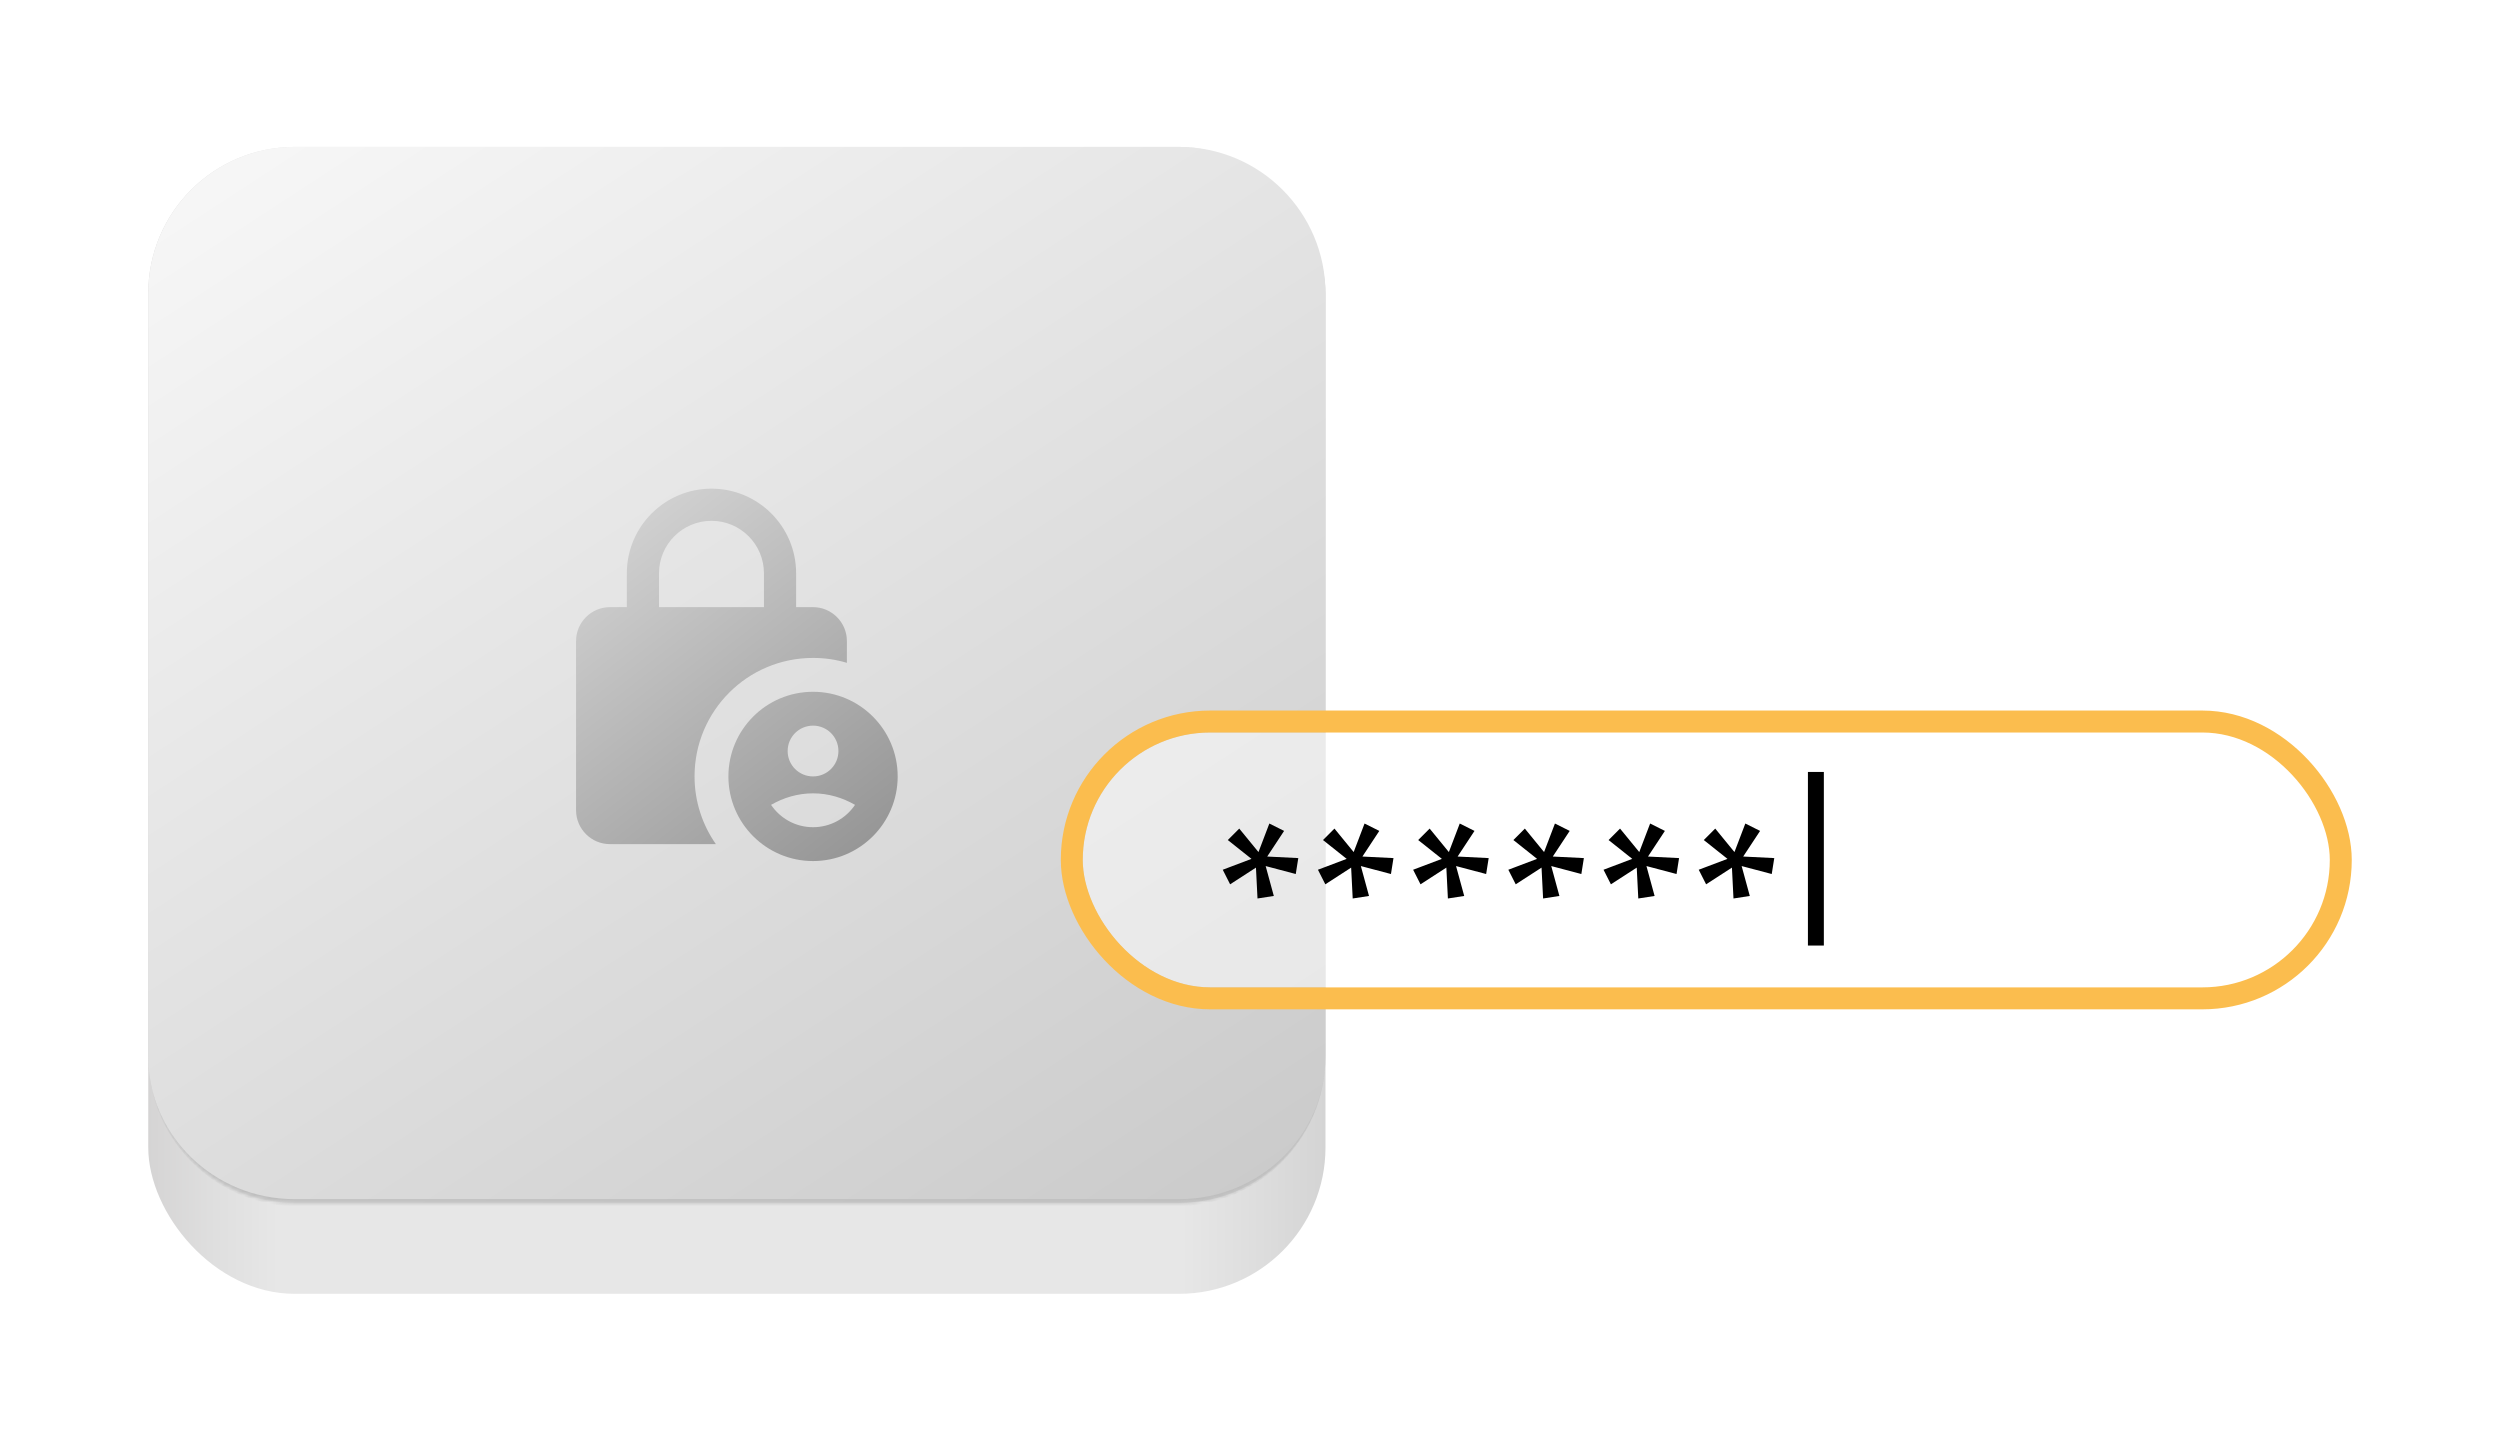 <svg width="683" height="394" viewBox="0 0 683 394" fill="none" xmlns="http://www.w3.org/2000/svg">
<g filter="url(#filter0_d_71_85)">
<rect x="40.5" y="36.137" width="321.624" height="313.335" rx="40" fill="url(#paint0_linear_71_85)"/>
<mask id="path-2-inside-1_71_85" fill="white">
<path d="M40.5 76.137C40.5 54.046 58.409 36.137 80.5 36.137H322.124C344.216 36.137 362.124 54.046 362.124 76.137V284.605C362.124 306.696 344.216 324.605 322.124 324.605H80.5C58.409 324.605 40.5 306.696 40.5 284.605V76.137Z"/>
</mask>
<path d="M40.5 76.137C40.5 54.046 58.409 36.137 80.5 36.137H322.124C344.216 36.137 362.124 54.046 362.124 76.137V284.605C362.124 306.696 344.216 324.605 322.124 324.605H80.5C58.409 324.605 40.5 306.696 40.5 284.605V76.137Z" fill="url(#paint1_linear_71_85)"/>
<path d="M40.5 36.137H362.124H40.5ZM362.124 284.605C362.124 307.248 343.768 325.605 321.124 325.605H81.5C58.856 325.605 40.5 307.248 40.5 284.605C40.5 306.144 58.409 323.605 80.5 323.605H322.124C344.216 323.605 362.124 306.144 362.124 284.605ZM40.5 324.605V36.137V324.605ZM362.124 36.137V324.605V36.137Z" fill="#BEBEBE" mask="url(#path-2-inside-1_71_85)"/>
<path d="M222.123 175.746C225.36 175.746 228.458 176.208 231.372 177.087V171.121C231.372 166.034 227.21 161.872 222.123 161.872H217.498V152.623C217.498 139.859 207.139 129.5 194.375 129.5C181.612 129.5 171.253 139.859 171.253 152.623V161.872H166.628C161.541 161.872 157.379 166.034 157.379 171.121V217.367C157.379 222.454 161.541 226.616 166.628 226.616H195.578C191.924 221.39 189.751 215.008 189.751 208.118C189.751 190.221 204.226 175.746 222.123 175.746ZM180.039 152.623C180.039 144.715 186.467 138.287 194.375 138.287C202.283 138.287 208.711 144.715 208.711 152.623V161.872H180.039V152.623Z" fill="url(#paint2_linear_71_85)"/>
<path d="M222.123 184.995C209.359 184.995 199 195.354 199 208.118C199 220.882 209.359 231.241 222.123 231.241C234.886 231.241 245.245 220.882 245.245 208.118C245.245 195.354 234.886 184.995 222.123 184.995ZM222.123 194.244C225.961 194.244 229.059 197.343 229.059 201.181C229.059 205.019 225.961 208.118 222.123 208.118C218.284 208.118 215.186 205.019 215.186 201.181C215.186 197.343 218.284 194.244 222.123 194.244ZM222.123 221.992C217.359 221.992 213.151 219.587 210.654 215.887C214.03 213.945 217.914 212.742 222.123 212.742C226.331 212.742 230.216 213.945 233.592 215.887C231.094 219.587 226.886 221.992 222.123 221.992Z" fill="url(#paint3_linear_71_85)"/>
</g>
<g filter="url(#filter1_d_71_85)">
<g filter="url(#filter2_b_71_85)">
<rect x="295.81" y="196.121" width="340.69" height="69.63" rx="34.815" fill="white" fill-opacity="0.52"/>
<rect x="292.81" y="193.121" width="346.69" height="75.63" rx="37.815" stroke="#FBBD4E" stroke-width="6"/>
</g>
<path d="M343.55 241.466L343.126 233.031L336.07 237.593L334.054 233.615L341.905 230.644L335.433 225.498L338.563 222.368L343.815 228.787L346.786 220.988L350.818 223.004L346.202 230.007L354.691 230.431L354.001 234.782L345.778 232.607L348.006 240.776L343.55 241.466Z" fill="black"/>
<path d="M369.558 241.466L369.133 233.031L362.077 237.593L360.061 233.615L367.913 230.644L361.441 225.498L364.571 222.368L369.823 228.787L372.794 220.988L376.826 223.004L372.21 230.007L380.698 230.431L380.009 234.782L371.786 232.607L374.014 240.776L369.558 241.466Z" fill="black"/>
<path d="M395.565 241.466L395.141 233.031L388.085 237.593L386.069 233.615L393.921 230.644L387.448 225.498L390.578 222.368L395.83 228.787L398.801 220.988L402.833 223.004L398.218 230.007L406.706 230.431L406.016 234.782L397.793 232.607L400.022 240.776L395.565 241.466Z" fill="black"/>
<path d="M421.573 241.466L421.148 233.031L414.093 237.593L412.077 233.615L419.928 230.644L413.456 225.498L416.586 222.368L421.838 228.787L424.809 220.988L428.841 223.004L424.225 230.007L432.714 230.431L432.024 234.782L423.801 232.607L426.029 240.776L421.573 241.466Z" fill="black"/>
<path d="M447.581 241.466L447.156 233.031L440.1 237.593L438.084 233.615L445.936 230.644L439.464 225.498L442.594 222.368L447.846 228.787L450.817 220.988L454.849 223.004L450.233 230.007L458.721 230.431L458.032 234.782L449.809 232.607L452.037 240.776L447.581 241.466Z" fill="black"/>
<path d="M473.588 241.466L473.164 233.031L466.108 237.593L464.092 233.615L471.944 230.644L465.471 225.498L468.601 222.368L473.853 228.787L476.824 220.988L480.856 223.004L476.241 230.007L484.729 230.431L484.039 234.782L475.816 232.607L478.044 240.776L473.588 241.466Z" fill="black"/>
<path d="M493.924 254.324V206.896H498.275V254.324H493.924Z" fill="black"/>
</g>
<defs>
<filter id="filter0_d_71_85" x="0.5" y="0.137" width="401.625" height="393.335" filterUnits="userSpaceOnUse" color-interpolation-filters="sRGB">
<feFlood flood-opacity="0" result="BackgroundImageFix"/>
<feColorMatrix in="SourceAlpha" type="matrix" values="0 0 0 0 0 0 0 0 0 0 0 0 0 0 0 0 0 0 127 0" result="hardAlpha"/>
<feOffset dy="4"/>
<feGaussianBlur stdDeviation="20"/>
<feComposite in2="hardAlpha" operator="out"/>
<feColorMatrix type="matrix" values="0 0 0 0 0 0 0 0 0 0 0 0 0 0 0 0 0 0 0.05 0"/>
<feBlend mode="normal" in2="BackgroundImageFix" result="effect1_dropShadow_71_85"/>
<feBlend mode="normal" in="SourceGraphic" in2="effect1_dropShadow_71_85" result="shape"/>
</filter>
<filter id="filter1_d_71_85" x="249.81" y="154.121" width="432.69" height="161.63" filterUnits="userSpaceOnUse" color-interpolation-filters="sRGB">
<feFlood flood-opacity="0" result="BackgroundImageFix"/>
<feColorMatrix in="SourceAlpha" type="matrix" values="0 0 0 0 0 0 0 0 0 0 0 0 0 0 0 0 0 0 127 0" result="hardAlpha"/>
<feOffset dy="4"/>
<feGaussianBlur stdDeviation="20"/>
<feComposite in2="hardAlpha" operator="out"/>
<feColorMatrix type="matrix" values="0 0 0 0 0 0 0 0 0 0 0 0 0 0 0 0 0 0 0.15 0"/>
<feBlend mode="normal" in2="BackgroundImageFix" result="effect1_dropShadow_71_85"/>
<feBlend mode="normal" in="SourceGraphic" in2="effect1_dropShadow_71_85" result="shape"/>
</filter>
<filter id="filter2_b_71_85" x="275.81" y="176.121" width="380.69" height="109.63" filterUnits="userSpaceOnUse" color-interpolation-filters="sRGB">
<feFlood flood-opacity="0" result="BackgroundImageFix"/>
<feGaussianBlur in="BackgroundImageFix" stdDeviation="7"/>
<feComposite in2="SourceAlpha" operator="in" result="effect1_backgroundBlur_71_85"/>
<feBlend mode="normal" in="SourceGraphic" in2="effect1_backgroundBlur_71_85" result="shape"/>
</filter>
<linearGradient id="paint0_linear_71_85" x1="362.124" y1="192.805" x2="40.5" y2="192.805" gradientUnits="userSpaceOnUse">
<stop stop-color="#D4D4D4"/>
<stop offset="0.068" stop-color="#DFDFDF"/>
<stop offset="0.123" stop-color="#E7E7E7"/>
<stop offset="0.889" stop-color="#E7E7E7"/>
<stop offset="0.942" stop-color="#DFDFDF"/>
<stop offset="1" stop-color="#D5D4D4"/>
</linearGradient>
<linearGradient id="paint1_linear_71_85" x1="59.151" y1="36.137" x2="273.891" y2="365.15" gradientUnits="userSpaceOnUse">
<stop stop-color="#F7F7F7"/>
<stop offset="1" stop-color="#CBCBCB"/>
</linearGradient>
<linearGradient id="paint2_linear_71_85" x1="157.379" y1="117.372" x2="245.245" y2="230.935" gradientUnits="userSpaceOnUse">
<stop stop-color="#DEDEDE"/>
<stop offset="1" stop-color="#929292"/>
</linearGradient>
<linearGradient id="paint3_linear_71_85" x1="157.379" y1="117.372" x2="245.245" y2="230.935" gradientUnits="userSpaceOnUse">
<stop stop-color="#DEDEDE"/>
<stop offset="1" stop-color="#929292"/>
</linearGradient>
</defs>
</svg>
